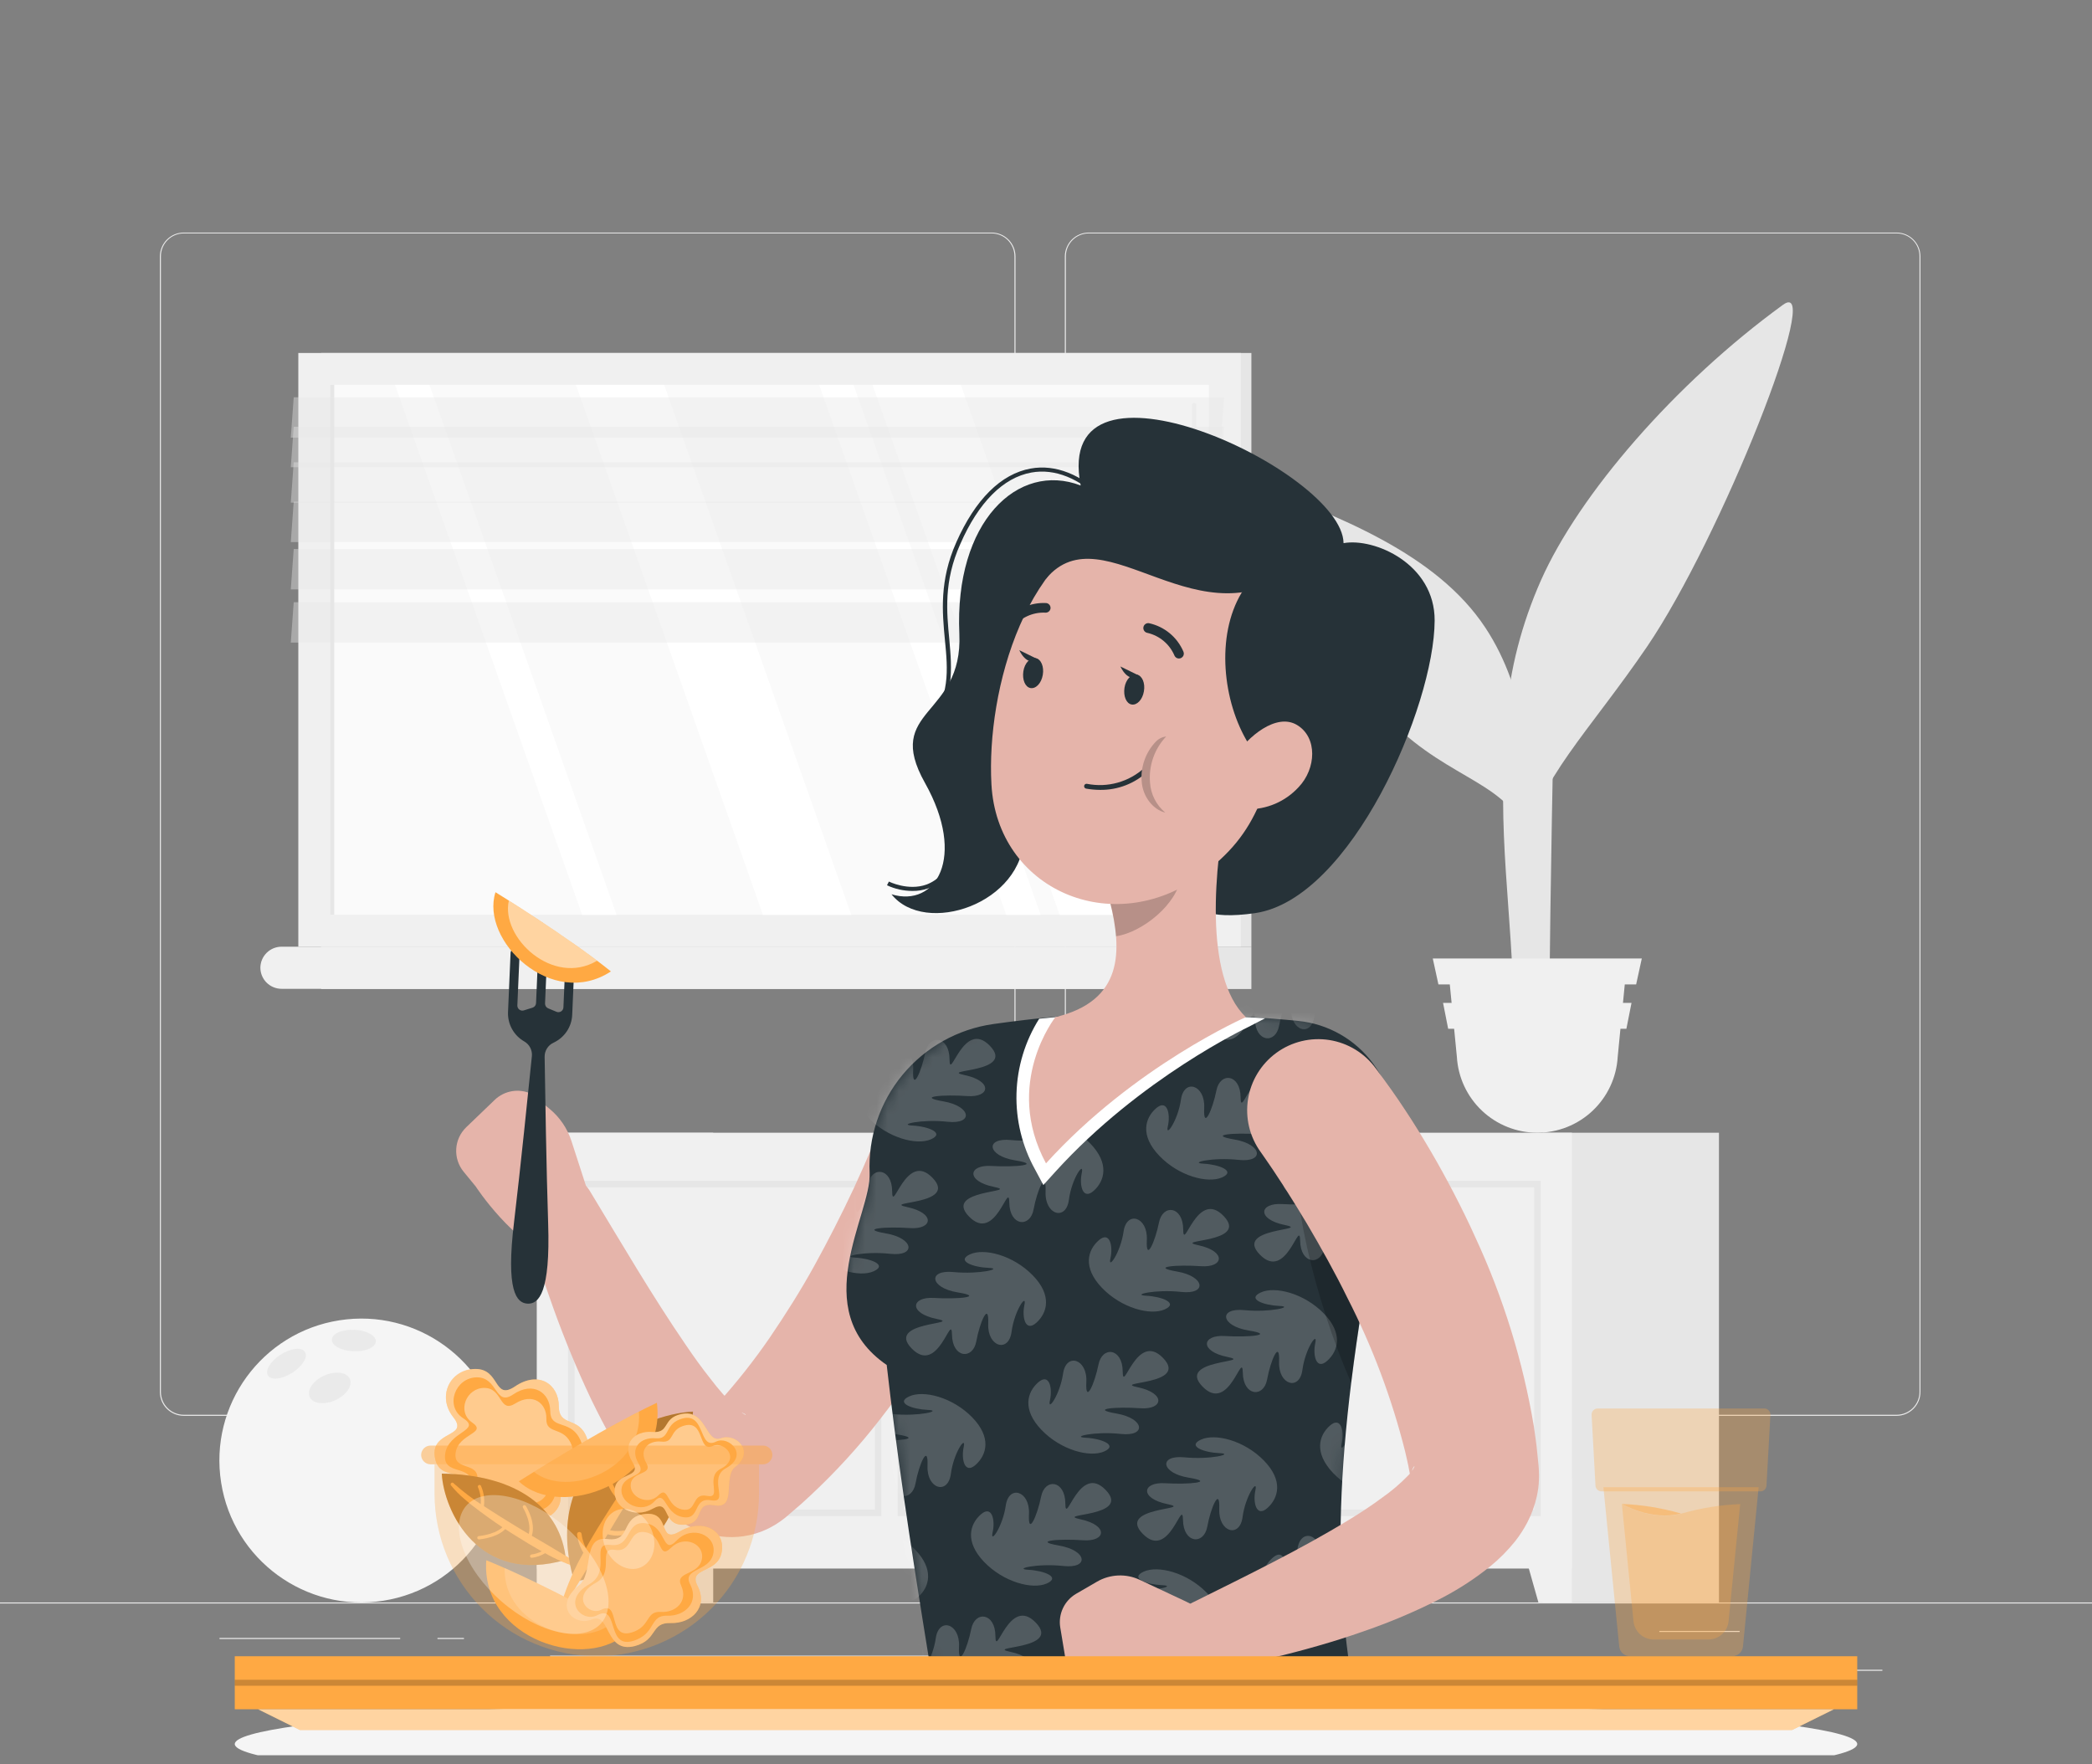 <svg width="185" height="156" viewBox="0 0 185 156" fill="none" xmlns="http://www.w3.org/2000/svg">
<rect x="0" y="0" width="185" height="156" fill="#808080" stroke="none"/>
<g clip-path="url(#clip0_362_1994)">
<path d="M185 141.705H0V141.797H185V141.705Z" fill="#EBEBEB"/>
<path d="M166.463 147.658H154.209V147.751H166.463V147.658Z" fill="#EBEBEB"/>
<path d="M122.551 148.664H119.336V148.756H122.551V148.664Z" fill="#EBEBEB"/>
<path d="M153.839 144.224H146.738V144.316H153.839V144.224Z" fill="#EBEBEB"/>
<path d="M35.39 144.845H19.41V144.938H35.39V144.845Z" fill="#EBEBEB"/>
<path d="M41.029 144.845H38.687V144.938H41.029V144.845Z" fill="#EBEBEB"/>
<path d="M83.305 146.407H48.644V146.499H83.305V146.407Z" fill="#EBEBEB"/>
<path d="M87.69 125.202H16.247C15.687 125.201 15.151 124.978 14.755 124.582C14.36 124.186 14.138 123.649 14.138 123.09V22.661C14.143 22.104 14.367 21.572 14.762 21.18C15.156 20.788 15.69 20.567 16.247 20.566H87.69C88.25 20.566 88.788 20.789 89.184 21.185C89.58 21.581 89.803 22.119 89.803 22.679V123.09C89.803 123.65 89.58 124.187 89.184 124.584C88.788 124.98 88.25 125.202 87.69 125.202ZM16.247 20.64C15.711 20.641 15.199 20.855 14.821 21.233C14.443 21.612 14.23 22.125 14.23 22.661V123.09C14.23 123.625 14.443 124.138 14.821 124.517C15.199 124.896 15.711 125.109 16.247 125.11H87.69C88.225 125.109 88.739 124.896 89.117 124.517C89.496 124.138 89.709 123.625 89.71 123.09V22.661C89.709 22.125 89.496 21.612 89.117 21.233C88.739 20.855 88.225 20.641 87.69 20.64H16.247Z" fill="#EBEBEB"/>
<path d="M167.725 125.202H96.278C95.718 125.201 95.181 124.979 94.785 124.583C94.389 124.187 94.166 123.65 94.165 123.09V22.661C94.171 22.104 94.396 21.572 94.791 21.18C95.187 20.788 95.721 20.567 96.278 20.566H167.725C168.281 20.568 168.813 20.789 169.207 21.181C169.601 21.573 169.825 22.105 169.83 22.661V123.09C169.83 123.649 169.608 124.185 169.214 124.581C168.819 124.977 168.284 125.2 167.725 125.202ZM96.278 20.64C95.742 20.641 95.229 20.855 94.85 21.233C94.472 21.612 94.258 22.125 94.257 22.661V123.09C94.258 123.625 94.472 124.138 94.85 124.517C95.229 124.896 95.742 125.109 96.278 125.11H167.725C168.26 125.109 168.774 124.896 169.152 124.517C169.531 124.138 169.744 123.625 169.745 123.09V22.661C169.744 22.125 169.531 21.612 169.152 21.233C168.774 20.855 168.26 20.641 167.725 20.64H96.278Z" fill="#EBEBEB"/>
<path d="M133.792 93.146H137.011C136.989 90.926 137.011 85.268 137.237 72.315C137.64 48.838 138.38 47.406 138.38 47.406L134.558 58.995C133.653 61.719 133.125 64.555 132.989 67.423C132.582 76.459 134.162 83.67 133.792 93.146Z" fill="#E6E6E6"/>
<path d="M131.35 55.502C127.062 49.008 118.496 45.619 109.742 42.429C106.305 41.175 115.951 56.715 122.962 63.756C128.412 69.229 133.692 69.106 135.261 74.516C135.564 68.237 135.05 61.096 131.35 55.502Z" fill="#E6E6E6"/>
<path d="M136.264 51.332C139.627 43.74 148.126 33.891 157.675 26.953C161.427 24.23 152.174 47.61 145.647 57.193C140.567 64.652 135.827 69.192 135.087 74.516C131.883 67.856 132.904 58.925 136.264 51.332Z" fill="#E6E6E6"/>
<path d="M135.945 100.168C134.128 100.167 132.379 99.472 131.057 98.224C129.735 96.976 128.94 95.271 128.834 93.456L128.205 87.014H143.686L143.057 93.456C142.953 95.271 142.158 96.978 140.836 98.226C139.514 99.474 137.764 100.169 135.945 100.168Z" fill="#F0F0F0"/>
<path d="M144.688 87.052H127.202L126.703 84.761H145.188L144.688 87.052Z" fill="#F0F0F0"/>
<path d="M143.826 90.974H128.064L127.613 88.687H144.278L143.826 90.974Z" fill="#F0F0F0"/>
<path d="M28.394 83.718L110.663 83.718V31.215L28.394 31.215V83.718Z" fill="#E6E6E6"/>
<path d="M26.381 83.718L109.724 83.718V31.215L26.381 31.215V83.718Z" fill="#F0F0F0"/>
<path d="M28.394 87.46L110.663 87.46V83.719L28.394 83.719V87.46Z" fill="#E6E6E6"/>
<path d="M24.897 83.718H104.499C104.744 83.716 104.986 83.762 105.213 83.854C105.439 83.946 105.645 84.082 105.819 84.254C105.993 84.426 106.131 84.63 106.225 84.856C106.319 85.082 106.368 85.324 106.368 85.568C106.368 85.814 106.32 86.057 106.226 86.284C106.133 86.512 105.995 86.718 105.822 86.892C105.648 87.066 105.442 87.204 105.215 87.298C104.988 87.392 104.745 87.441 104.499 87.441H24.897C24.401 87.441 23.925 87.243 23.573 86.892C23.222 86.541 23.025 86.065 23.025 85.568C23.031 85.076 23.231 84.605 23.581 84.259C23.932 83.912 24.405 83.718 24.897 83.718Z" fill="#F0F0F0"/>
<path d="M106.908 80.898V34.034L29.204 34.034V80.898H106.908Z" fill="#FAFAFA"/>
<path d="M101.513 80.898L84.971 34.034H77.16L93.703 80.898H101.513Z" fill="white"/>
<path d="M105.602 65C105.548 65 105.496 64.978 105.458 64.94C105.42 64.902 105.398 64.85 105.398 64.796V35.87C105.394 35.841 105.397 35.812 105.405 35.784C105.413 35.756 105.427 35.73 105.447 35.708C105.466 35.686 105.489 35.669 105.516 35.657C105.542 35.645 105.571 35.639 105.6 35.639C105.629 35.639 105.658 35.645 105.684 35.657C105.71 35.669 105.734 35.686 105.753 35.708C105.772 35.73 105.786 35.756 105.795 35.784C105.803 35.812 105.805 35.841 105.801 35.87V64.796C105.801 64.85 105.781 64.901 105.743 64.939C105.706 64.977 105.655 64.999 105.602 65Z" fill="#F0F0F0"/>
<path d="M92.026 80.898L75.484 34.034H72.439L88.981 80.898H92.026Z" fill="white"/>
<path d="M75.28 80.898L58.737 34.034H50.931L67.469 80.898H75.28Z" fill="white"/>
<path d="M54.523 80.898L37.98 34.034H34.935L51.478 80.898H54.523Z" fill="white"/>
<path d="M29.555 80.898L29.555 34.034H29.197L29.197 80.898H29.555Z" fill="#E6E6E6"/>
<path opacity="0.4" d="M25.715 38.7H107.985L108.244 35.13H25.974L25.715 38.7Z" fill="#E6E6E6"/>
<path opacity="0.4" d="M25.715 41.316H107.985L108.244 37.742H25.974L25.715 41.316Z" fill="#E6E6E6"/>
<path opacity="0.4" d="M25.715 44.45H107.985L108.244 40.88H25.974L25.715 44.45Z" fill="#E6E6E6"/>
<path opacity="0.4" d="M25.715 47.939H107.985L108.244 44.368H25.974L25.715 47.939Z" fill="#E6E6E6"/>
<path opacity="0.4" d="M25.715 52.123H107.985L108.244 48.549H25.974L25.715 52.123Z" fill="#E6E6E6"/>
<path opacity="0.4" d="M25.715 56.826H107.985L108.244 53.256H25.974L25.715 56.826Z" fill="#E6E6E6"/>
<path d="M33.898 141.553C40.746 140.478 45.426 134.056 44.351 127.208C43.276 120.361 36.854 115.681 30.006 116.756C23.159 117.83 18.479 124.253 19.554 131.1C20.628 137.948 27.051 142.628 33.898 141.553Z" fill="#F5F5F5"/>
<g style="mix-blend-mode:multiply" opacity="0.7">
<path d="M31.25 119.496C30.174 119.452 29.323 118.989 29.345 118.46C29.367 117.931 30.255 117.546 31.332 117.591C32.408 117.635 33.259 118.101 33.237 118.627C33.215 119.152 32.327 119.541 31.25 119.496Z" fill="#E6E6E6"/>
</g>
<g style="mix-blend-mode:multiply" opacity="0.7">
<path d="M25.852 121.392C24.949 121.973 23.983 122.084 23.698 121.644C23.414 121.203 23.917 120.367 24.808 119.794C25.7 119.22 26.659 119.098 26.962 119.542C27.265 119.986 26.758 120.807 25.852 121.392Z" fill="#E6E6E6"/>
</g>
<g style="mix-blend-mode:multiply" opacity="0.7">
<path d="M29.652 123.822C28.668 124.266 27.654 124.137 27.384 123.534C27.114 122.931 27.687 122.083 28.668 121.643C29.648 121.203 30.662 121.329 30.936 121.932C31.21 122.535 30.632 123.378 29.652 123.822Z" fill="#E6E6E6"/>
</g>
<path d="M47.482 141.705H63.07L63.07 100.168H47.482L47.482 141.705Z" fill="#E6E6E6"/>
<path d="M50.442 141.704H47.478V130.727H53.546L50.442 141.704Z" fill="#F0F0F0"/>
<path d="M136.423 141.705H152.011V100.168H136.423V141.705Z" fill="#E6E6E6"/>
<path d="M47.482 138.708H139.009V100.168L47.482 100.168V138.708Z" fill="#F0F0F0"/>
<path d="M136.045 141.704H139.005V130.727H132.941L136.045 141.704Z" fill="#F0F0F0"/>
<path d="M136.249 134.068H108.543V104.416H136.249V134.068ZM109.117 133.494H135.675V105.004H109.117V133.494Z" fill="#E6E6E6"/>
<path d="M107.097 134.068H79.391V104.416H107.097V134.068ZM79.964 133.494H106.523V105.004H79.964V133.494Z" fill="#E6E6E6"/>
<path d="M77.941 134.068H50.235V104.416H77.941V134.068ZM50.809 133.494H77.367V105.004H50.809V133.494Z" fill="#E6E6E6"/>
<path d="M92.5 158.414C132.12 158.414 164.239 156.539 164.239 154.226C164.239 151.912 132.12 150.037 92.5 150.037C52.879 150.037 20.761 151.912 20.761 154.226C20.761 156.539 52.879 158.414 92.5 158.414Z" fill="#F5F5F5"/>
<path d="M95.567 42.933C90.017 40.798 84.39 46.137 84.837 56.049C85.174 63.449 78.096 62.643 81.796 69.232C85.496 75.822 82.754 80.281 78.836 79.082C81.796 82.811 90.539 79.933 90.565 73.85C90.591 67.767 105.557 76.644 105.557 76.644C105.557 76.644 102.52 81.986 111 80.747C119.48 79.507 126.84 62.454 126.869 54.88C126.892 49.859 121.527 47.539 118.814 48.031C118.715 41.619 92.977 29.698 95.567 42.933Z" fill="#263238"/>
<path d="M80.693 78.786C79.915 78.787 79.145 78.616 78.44 78.286L78.606 77.957C78.606 77.957 80.308 78.808 81.936 78.22C82.921 77.85 83.687 77.051 84.216 75.804L84.556 75.948C83.986 77.295 83.146 78.168 82.059 78.568C81.62 78.719 81.158 78.793 80.693 78.786Z" fill="#263238"/>
<path d="M82.284 64.382L81.996 64.152C84.042 61.603 83.82 59.279 83.561 56.59C83.328 54.14 83.061 51.361 84.56 47.972C86.243 44.169 88.519 41.908 91.142 41.434C93.332 41.035 95.656 41.96 97.687 44.024L97.425 44.283C95.482 42.3 93.273 41.412 91.209 41.786C88.711 42.237 86.528 44.428 84.919 48.113C83.439 51.413 83.72 54.136 83.949 56.541C84.182 59.209 84.423 61.718 82.284 64.382Z" fill="#263238"/>
<path d="M51.907 105.137L50.535 100.904C50.172 99.784 49.495 98.791 48.585 98.044L46.994 96.734C46.462 96.483 45.867 96.398 45.286 96.494C44.706 96.589 44.168 96.859 43.745 97.267L41.233 99.68C40.706 100.185 40.389 100.871 40.346 101.6C40.302 102.329 40.534 103.047 40.996 103.613L42.073 104.926C42.073 104.926 45.314 109.943 49.45 111.534L50.279 110.62C50.943 109.886 51.433 109.012 51.715 108.063C51.997 107.114 52.062 106.115 51.907 105.137Z" fill="#E5B4AA"/>
<path d="M90.354 102.222L90.147 102.832L89.958 103.373L89.588 104.427C89.333 105.126 89.055 105.803 88.781 106.481C88.23 107.838 87.631 109.163 87.009 110.48C86.388 111.797 85.729 113.096 85.037 114.384C84.345 115.671 83.638 116.944 82.865 118.195C81.336 120.725 79.656 123.161 77.837 125.491C75.983 127.882 73.941 130.121 71.732 132.188C71.451 132.447 71.173 132.71 70.885 132.965L70.008 133.724L69.789 133.912L69.678 134.009L69.408 134.234C68.911 134.635 68.367 134.974 67.788 135.244C67.141 135.545 66.454 135.749 65.749 135.851C65.084 135.948 64.41 135.954 63.744 135.87C62.745 135.741 61.778 135.431 60.891 134.956C60.285 134.63 59.713 134.243 59.185 133.801C58.404 133.15 57.689 132.424 57.05 131.633C56.029 130.367 55.111 129.02 54.305 127.608C53.546 126.287 52.877 124.977 52.244 123.671C51.001 121.047 49.928 118.428 48.969 115.779C48.011 113.129 47.153 110.484 46.431 107.713C46.257 106.988 46.345 106.225 46.681 105.56C47.017 104.894 47.578 104.369 48.264 104.079C48.951 103.789 49.718 103.752 50.43 103.975C51.141 104.198 51.75 104.666 52.148 105.297L52.185 105.359C54.956 109.933 57.702 114.639 60.621 118.894C61.342 119.96 62.082 120.992 62.841 121.943C63.512 122.83 64.246 123.667 65.039 124.448C65.289 124.697 65.57 124.914 65.875 125.092C65.956 125.132 65.99 125.092 65.875 125.043C65.596 124.879 65.286 124.777 64.965 124.744C64.638 124.699 64.307 124.699 63.98 124.744C63.613 124.794 63.254 124.896 62.915 125.047C62.644 125.168 62.388 125.321 62.153 125.502L62.086 125.558L62.056 125.58L62.075 125.561L62.153 125.48L62.312 125.321L62.937 124.685L63.544 124.026C65.18 122.21 66.695 120.29 68.08 118.276C69.475 116.223 70.818 114.103 72.039 111.883C73.26 109.663 74.418 107.398 75.499 105.089C76.039 103.931 76.549 102.766 77.049 101.6L77.789 99.854L78.133 98.992L78.429 98.219L78.525 97.967C79.089 96.397 80.254 95.115 81.763 94.404C83.273 93.693 85.002 93.61 86.573 94.174C88.143 94.739 89.424 95.903 90.135 97.413C90.847 98.922 90.929 100.652 90.365 102.222H90.354Z" fill="#E5B4AA"/>
<path d="M76.904 103.739C77.064 107.387 71.306 115.819 78.414 120.707C79.25 128.073 80.297 135.325 82.262 147.406H119.351C117.827 136.957 118.16 125.051 123.051 101.526C123.32 100.239 123.316 98.91 123.038 97.626C122.76 96.341 122.215 95.129 121.438 94.069C120.661 93.008 119.67 92.123 118.529 91.471C117.388 90.818 116.123 90.413 114.815 90.282C113.335 90.134 111.766 90.008 110.16 89.912C103.922 89.612 98.805 89.412 93.318 89.912C91.501 90.078 89.618 90.308 87.827 90.559C84.694 91.006 81.84 92.603 79.82 95.039C77.801 97.476 76.762 100.577 76.904 103.739Z" fill="#263238"/>
<mask id="mask0_362_1994" style="mask-type:luminance" maskUnits="userSpaceOnUse" x="74" y="89" width="50" height="59">
<path d="M76.904 103.739C77.064 107.387 71.306 115.819 78.414 120.707C79.25 128.073 80.297 135.325 82.262 147.406H119.351C117.827 136.957 118.16 125.051 123.051 101.526C123.32 100.239 123.316 98.91 123.038 97.626C122.76 96.341 122.215 95.129 121.438 94.069C120.661 93.008 119.67 92.123 118.529 91.471C117.388 90.818 116.123 90.413 114.815 90.282C113.335 90.134 111.766 90.008 110.16 89.912C103.922 89.612 98.805 89.412 93.318 89.912C91.501 90.078 89.618 90.308 87.827 90.559C84.694 91.006 81.84 92.603 79.82 95.039C77.801 97.476 76.762 100.577 76.904 103.739Z" fill="white"/>
</mask>
<g mask="url(#mask0_362_1994)">
<path opacity="0.2" d="M76.779 98.832C78.499 100.63 81.063 101.307 82.329 100.748C83.594 100.19 82.062 99.605 80.697 99.535C79.332 99.465 81.493 98.947 83.798 99.198C86.103 99.45 85.903 97.822 83.428 97.396C80.952 96.971 83.465 96.778 85.518 96.926C87.572 97.074 87.801 95.606 85.322 95.076C82.843 94.547 89.884 94.921 87.542 92.486C85.2 90.052 83.979 95.754 83.968 93.67C83.957 91.587 82.155 91.406 81.826 93.067C81.496 94.729 80.653 96.656 80.753 94.599C80.853 92.542 78.966 91.991 78.699 93.859C78.433 95.728 77.286 97.322 77.537 96.223C77.789 95.124 77.471 93.781 76.494 94.64C75.517 95.498 75.062 97.034 76.779 98.832Z" fill="white"/>
<path opacity="0.2" d="M96.396 101.1C94.657 99.32 92.086 98.669 90.846 99.25C89.607 99.831 91.12 100.386 92.489 100.445C93.858 100.505 91.697 101.041 89.392 100.815C87.087 100.59 87.298 102.214 89.762 102.61C92.226 103.006 89.733 103.231 87.675 103.106C85.618 102.98 85.407 104.449 87.89 104.956C90.373 105.463 83.332 105.159 85.696 107.583C88.06 110.006 89.226 104.275 89.255 106.358C89.285 108.441 91.105 108.604 91.405 106.939C91.705 105.274 92.541 103.339 92.463 105.396C92.385 107.453 94.28 107.986 94.524 106.103C94.768 104.219 95.9 102.625 95.664 103.724C95.427 104.822 95.752 106.169 96.722 105.3C97.691 104.43 98.132 102.88 96.396 101.1Z" fill="white"/>
<path opacity="0.2" d="M71.706 110.506C73.427 112.304 75.994 112.985 77.256 112.422C78.518 111.86 76.993 111.283 75.624 111.212C74.255 111.142 76.42 110.624 78.725 110.876C81.03 111.127 80.834 109.496 78.355 109.074C75.876 108.652 78.388 108.452 80.445 108.6C82.503 108.748 82.725 107.279 80.249 106.75C77.774 106.221 84.808 106.599 82.469 104.16C80.131 101.722 78.906 107.431 78.895 105.348C78.884 103.265 77.082 103.084 76.753 104.741C76.424 106.399 75.58 108.33 75.68 106.277C75.78 104.223 73.893 103.664 73.626 105.537C73.36 107.409 72.213 108.996 72.465 107.901C72.716 106.806 72.398 105.455 71.421 106.317C70.444 107.179 69.989 108.711 71.706 110.506Z" fill="white"/>
<path opacity="0.2" d="M91.323 112.774C89.585 110.994 87.013 110.343 85.773 110.924C84.534 111.504 86.051 112.063 87.416 112.119C88.782 112.174 86.628 112.714 84.319 112.489C82.011 112.263 82.229 113.887 84.689 114.287C87.15 114.686 84.66 114.905 82.603 114.779C80.545 114.653 80.338 116.126 82.817 116.629C85.296 117.132 78.259 116.829 80.627 119.252C82.995 121.676 84.153 115.948 84.186 118.028C84.219 120.107 86.036 120.273 86.336 118.612C86.636 116.951 87.472 115.008 87.39 117.066C87.309 119.123 89.207 119.656 89.455 117.772C89.703 115.889 90.828 114.298 90.591 115.397C90.354 116.496 90.68 117.839 91.649 116.969C92.618 116.1 93.062 114.546 91.323 112.774Z" fill="white"/>
<path opacity="0.2" d="M102.516 102.203C104.233 104.002 106.801 104.679 108.066 104.12C109.331 103.561 107.803 102.977 106.438 102.906C105.073 102.836 107.234 102.318 109.535 102.57C111.836 102.821 111.644 101.193 109.165 100.768C106.686 100.342 109.198 100.15 111.255 100.298C113.313 100.446 113.535 98.977 111.059 98.448C108.584 97.919 115.621 98.293 113.279 95.858C110.937 93.423 109.72 99.125 109.709 97.042C109.698 94.959 107.892 94.778 107.567 96.439C107.241 98.1 106.39 100.028 106.49 97.971C106.59 95.913 104.703 95.362 104.436 97.231C104.17 99.099 103.023 100.694 103.275 99.595C103.526 98.496 103.212 97.153 102.231 98.011C101.251 98.87 100.796 100.405 102.516 102.203Z" fill="white"/>
<path opacity="0.2" d="M122.13 104.471C120.394 102.691 117.819 102.04 116.561 102.621C115.303 103.202 116.839 103.757 118.204 103.816C119.569 103.875 117.416 104.412 115.107 104.186C112.798 103.96 113.017 105.585 115.477 105.984C117.938 106.384 115.447 106.602 113.394 106.476C111.34 106.35 111.126 107.819 113.609 108.326C116.091 108.833 109.05 108.526 111.414 110.95C113.779 113.373 114.941 107.642 114.974 109.725C115.007 111.808 116.824 111.971 117.124 110.306C117.423 108.641 118.259 106.706 118.182 108.763C118.104 110.82 119.995 111.353 120.243 109.47C120.491 107.586 121.619 105.995 121.379 107.094C121.138 108.193 121.471 109.536 122.437 108.667C123.402 107.797 123.869 106.251 122.13 104.471Z" fill="white"/>
<path opacity="0.2" d="M97.443 113.88C99.164 115.675 101.728 116.355 102.993 115.793C104.259 115.231 102.727 114.653 101.362 114.583C99.996 114.513 102.157 113.995 104.462 114.246C106.767 114.498 106.567 112.87 104.092 112.444C101.617 112.019 104.129 111.823 106.183 111.971C108.236 112.119 108.466 110.654 105.987 110.121C103.508 109.588 110.549 109.969 108.207 107.531C105.864 105.093 104.643 110.802 104.632 108.719C104.621 106.635 102.819 106.454 102.49 108.112C102.161 109.769 101.317 111.701 101.417 109.647C101.517 107.594 99.63 107.035 99.36 108.907C99.09 110.779 97.95 112.367 98.198 111.272C98.446 110.176 98.135 108.826 97.158 109.688C96.182 110.55 95.727 112.082 97.443 113.88Z" fill="white"/>
<path opacity="0.2" d="M85.973 125.335C84.234 123.555 81.663 122.904 80.405 123.485C79.147 124.066 80.682 124.621 82.048 124.68C83.413 124.739 81.26 125.276 78.951 125.05C76.642 124.825 76.86 126.449 79.321 126.845C81.781 127.241 79.291 127.466 77.234 127.34C75.177 127.215 74.969 128.684 77.448 129.19C79.927 129.697 72.89 129.394 75.258 131.818C77.626 134.241 78.784 128.51 78.817 130.593C78.851 132.676 80.668 132.839 80.963 131.174C81.26 129.509 82.103 127.574 82.022 129.631C81.94 131.688 83.838 132.221 84.086 130.338C84.334 128.454 85.459 126.86 85.222 127.958C84.985 129.057 85.311 130.404 86.28 129.535C87.25 128.665 87.712 127.126 85.973 125.335Z" fill="white"/>
<path opacity="0.2" d="M80.901 137.008C79.165 135.229 76.59 134.578 75.332 135.158C74.074 135.739 75.61 136.298 76.975 136.354C78.34 136.409 76.187 136.949 73.882 136.724C71.577 136.498 71.787 138.122 74.252 138.522C76.716 138.921 74.226 139.14 72.169 139.014C70.111 138.888 69.9 140.361 72.383 140.864C74.866 141.367 67.825 141.064 70.189 143.487C72.553 145.911 73.715 140.183 73.749 142.262C73.782 144.342 75.599 144.508 75.898 142.847C76.198 141.186 77.034 139.243 76.956 141.3C76.879 143.358 78.769 143.89 79.017 142.007C79.265 140.124 80.394 138.533 80.153 139.632C79.913 140.731 80.246 142.074 81.215 141.204C82.184 140.335 82.64 138.788 80.901 137.008Z" fill="white"/>
<path opacity="0.2" d="M92.093 126.438C93.81 128.236 96.378 128.913 97.643 128.354C98.909 127.796 97.377 127.211 96.011 127.141C94.646 127.071 96.807 126.553 99.112 126.804C101.417 127.056 101.217 125.428 98.742 125.002C96.267 124.577 98.779 124.384 100.832 124.532C102.886 124.68 103.115 123.211 100.636 122.682C98.157 122.153 105.198 122.527 102.856 120.092C100.514 117.658 99.293 123.359 99.282 121.276C99.271 119.193 97.469 119.012 97.14 120.673C96.811 122.335 95.963 124.262 96.067 122.205C96.171 120.148 94.28 119.597 94.01 121.465C93.74 123.334 92.6 124.928 92.848 123.829C93.096 122.73 92.785 121.387 91.808 122.246C90.831 123.104 90.373 124.64 92.093 126.438Z" fill="white"/>
<path opacity="0.2" d="M87.02 138.115C88.741 139.91 91.305 140.591 92.57 140.028C93.836 139.466 92.308 138.889 90.939 138.818C89.57 138.748 91.734 138.23 94.039 138.482C96.344 138.733 96.145 137.105 93.669 136.68C91.194 136.254 93.703 136.058 95.76 136.206C97.817 136.354 98.039 134.889 95.564 134.356C93.088 133.823 100.122 134.205 97.784 131.766C95.445 129.328 94.221 135.037 94.21 132.954C94.198 130.871 92.397 130.69 92.067 132.347C91.738 134.005 90.894 135.936 90.994 133.883C91.094 131.829 89.207 131.27 88.941 133.143C88.674 135.015 87.527 136.602 87.779 135.507C88.031 134.412 87.712 133.061 86.736 133.923C85.759 134.785 85.304 136.317 87.02 138.115Z" fill="white"/>
<path opacity="0.2" d="M111.77 129.158C110.034 127.378 107.459 126.727 106.201 127.308C104.943 127.889 106.479 128.447 107.844 128.503C109.209 128.558 107.056 129.099 104.747 128.873C102.438 128.647 102.657 130.272 105.117 130.671C107.578 131.071 105.091 131.289 103.034 131.163C100.977 131.037 100.766 132.506 103.249 133.013C105.731 133.52 98.69 133.213 101.055 135.637C103.419 138.06 104.581 132.329 104.614 134.412C104.647 136.495 106.464 136.658 106.764 134.996C107.063 133.335 107.9 131.393 107.822 133.45C107.744 135.507 109.635 136.04 109.883 134.157C110.131 132.273 111.259 130.682 111.019 131.781C110.778 132.88 111.111 134.223 112.081 133.354C113.05 132.484 113.509 130.938 111.77 129.158Z" fill="white"/>
<path opacity="0.2" d="M106.701 140.835C104.962 139.055 102.39 138.404 101.132 138.985C99.874 139.566 101.406 140.121 102.775 140.18C104.144 140.239 101.983 140.776 99.678 140.55C97.373 140.325 97.588 141.949 100.048 142.345C102.509 142.741 100.018 142.966 97.961 142.841C95.904 142.715 95.693 144.184 98.176 144.691C100.659 145.197 93.618 144.894 95.982 147.314C98.346 149.734 99.512 144.01 99.545 146.093C99.578 148.176 101.395 148.339 101.691 146.674C101.987 145.009 102.827 143.074 102.749 145.127C102.671 147.181 104.566 147.717 104.81 145.838C105.054 143.958 106.186 142.36 105.95 143.458C105.713 144.557 106.038 145.904 107.008 145.035C107.977 144.165 108.436 142.611 106.701 140.835Z" fill="white"/>
<path opacity="0.2" d="M117.889 130.26C119.61 132.059 122.174 132.739 123.439 132.177C124.705 131.615 123.177 131.037 121.808 130.967C120.439 130.897 122.603 130.379 124.908 130.627C127.213 130.875 127.014 129.25 124.538 128.829C122.063 128.407 124.572 128.207 126.629 128.355C128.686 128.503 128.908 127.034 126.433 126.505C123.957 125.976 130.991 126.353 128.653 123.915C126.314 121.477 125.09 127.182 125.079 125.103C125.067 123.023 123.266 122.838 122.936 124.496C122.607 126.153 121.763 128.085 121.863 126.031C121.963 123.978 120.076 123.419 119.81 125.291C119.543 127.164 118.396 128.751 118.648 127.656C118.9 126.56 118.581 125.21 117.605 126.072C116.628 126.934 116.18 128.462 117.889 130.26Z" fill="white"/>
<path opacity="0.2" d="M80.83 149.837C82.547 151.635 85.115 152.312 86.38 151.75C87.646 151.187 86.118 150.61 84.752 150.54C83.387 150.469 85.548 149.951 87.853 150.203C90.158 150.455 89.958 148.827 87.483 148.401C85.008 147.976 87.516 147.783 89.573 147.931C91.631 148.079 91.853 146.61 89.377 146.081C86.902 145.552 93.939 145.929 91.597 143.491C89.255 141.053 88.038 146.758 88.027 144.675C88.016 142.592 86.21 142.411 85.885 144.068C85.559 145.726 84.708 147.661 84.808 145.604C84.908 143.547 83.021 142.995 82.754 144.864C82.488 146.732 81.341 148.323 81.593 147.228C81.844 146.133 81.53 144.786 80.549 145.645C79.569 146.503 79.11 148.038 80.83 149.837Z" fill="white"/>
<path opacity="0.2" d="M112.82 141.926C114.537 143.724 117.105 144.401 118.37 143.843C119.636 143.284 118.108 142.699 116.742 142.629C115.377 142.559 117.538 142.041 119.843 142.292C122.148 142.544 121.948 140.916 119.473 140.491C116.998 140.065 119.506 139.873 121.564 140.021C123.621 140.169 123.843 138.7 121.367 138.171C118.892 137.642 125.93 138.015 123.587 135.581C121.245 133.146 120.028 138.848 120.017 136.765C120.006 134.682 118.2 134.5 117.875 136.162C117.549 137.823 116.698 139.751 116.798 137.693C116.898 135.636 115.011 135.103 114.744 136.953C114.478 138.803 113.331 140.446 113.59 139.336C113.849 138.226 113.527 136.894 112.547 137.753C111.566 138.611 111.1 140.139 112.82 141.926Z" fill="white"/>
<path opacity="0.2" d="M117.061 116.144C115.322 114.364 112.75 113.713 111.492 114.294C110.234 114.875 111.766 115.43 113.135 115.486C114.504 115.541 112.343 116.081 110.038 115.856C107.733 115.63 107.944 117.254 110.408 117.654C112.872 118.053 110.382 118.275 108.325 118.146C106.268 118.016 106.057 119.493 108.54 119.996C111.022 120.499 103.981 120.196 106.345 122.619C108.71 125.043 109.875 119.315 109.905 121.394C109.934 123.474 111.755 123.64 112.055 121.979C112.354 120.318 113.19 118.379 113.113 120.432C113.035 122.486 114.926 123.022 115.174 121.143C115.422 119.263 116.55 117.665 116.313 118.764C116.076 119.863 116.402 121.209 117.371 120.336C118.341 119.463 118.796 117.924 117.061 116.144Z" fill="white"/>
<path opacity="0.2" d="M118.108 84.854C116.369 83.074 113.797 82.423 112.558 83.004C111.318 83.585 112.832 84.14 114.201 84.199C115.57 84.258 113.413 84.794 111.104 84.569C108.795 84.343 109.013 85.967 111.474 86.367C113.934 86.767 111.444 86.985 109.387 86.859C107.33 86.733 107.123 88.202 109.602 88.709C112.081 89.216 105.043 88.909 107.411 91.332C109.779 93.756 110.937 88.025 110.971 90.108C111.004 92.191 112.821 92.354 113.117 90.689C113.413 89.024 114.256 87.088 114.175 89.146C114.093 91.203 115.991 91.736 116.239 89.852C116.487 87.969 117.612 86.378 117.375 87.477C117.138 88.576 117.464 89.919 118.433 89.049C119.403 88.18 119.843 86.633 118.108 84.854Z" fill="white"/>
</g>
<path opacity="0.2" d="M114.596 99.702C113.934 105.181 116.269 114.968 119.492 122.29C120.054 117.713 120.894 112.526 122.059 106.517L114.596 99.702Z" fill="black"/>
<path d="M111.888 90.044C111.326 90.007 110.752 89.974 110.175 89.945C103.937 89.641 98.82 89.445 93.332 89.945L91.897 90.089C90.649 92.073 89.956 94.355 89.891 96.698C89.826 99.041 90.391 101.359 91.527 103.409L92.267 104.793L93.321 103.627C100.862 95.306 110.308 90.866 110.404 90.81L111.884 90.044H111.888Z" fill="white"/>
<path d="M108.506 70.983C107.444 76.4 106.386 86.331 110.175 89.945C110.175 89.945 100.3 94.26 92.5 102.877C88.689 95.806 93.332 89.945 93.332 89.945C99.378 88.502 99.219 84.025 98.168 79.807L108.506 70.983Z" fill="#E5B4AA"/>
<path opacity="0.2" d="M104.292 74.586L98.172 79.803C98.434 80.782 98.608 81.783 98.694 82.793C101.003 82.46 104.173 79.925 104.418 77.509C104.553 76.535 104.51 75.545 104.292 74.586Z" fill="black"/>
<path d="M114.223 61.041C112.11 69.854 111.4 73.621 106.175 77.421C98.32 83.122 88.175 78.623 87.675 69.362C87.216 61.026 90.75 48.013 99.93 45.982C108.961 43.98 116.339 52.227 114.223 61.041Z" fill="#E5B4AA"/>
<path d="M114.989 49.959C106.19 57.485 97.617 45.053 92.5 51.176C89.54 48.542 97.88 41.76 102.897 41.512C107.914 41.264 118.789 44.72 114.989 49.959Z" fill="#263238"/>
<path d="M113.631 49.242C104.421 52.612 108.502 70.332 116.424 69.255C124.346 68.178 123.047 50.885 113.631 49.242Z" fill="#263238"/>
<path d="M101.158 61.137C101.032 61.877 100.544 62.384 100.07 62.299C99.597 62.214 99.33 61.559 99.441 60.819C99.552 60.079 100.059 59.572 100.533 59.657C101.006 59.742 101.288 60.412 101.158 61.137Z" fill="#263238"/>
<path d="M92.215 59.686C92.089 60.426 91.601 60.929 91.127 60.844C90.654 60.759 90.387 60.104 90.498 59.364C90.609 58.624 91.116 58.121 91.59 58.203C92.063 58.284 92.345 58.961 92.215 59.686Z" fill="#263238"/>
<path d="M91.793 58.307L90.139 57.497C90.139 57.497 90.794 59.006 91.793 58.307Z" fill="#263238"/>
<path d="M94.494 61.314C94.494 61.314 92.707 64.219 91.087 65.488C91.886 66.549 93.588 66.427 93.588 66.427L94.494 61.314Z" fill="#E5B4AA"/>
<path d="M97.284 69.85C96.87 69.848 96.457 69.811 96.048 69.739C96.02 69.734 95.993 69.724 95.97 69.709C95.946 69.693 95.925 69.673 95.909 69.65C95.893 69.626 95.881 69.6 95.875 69.572C95.869 69.544 95.869 69.516 95.874 69.488C95.879 69.46 95.889 69.433 95.904 69.409C95.919 69.385 95.939 69.364 95.962 69.348C95.985 69.332 96.011 69.321 96.038 69.315C96.066 69.309 96.095 69.308 96.122 69.314C97.022 69.493 97.95 69.458 98.833 69.212C99.717 68.966 100.529 68.515 101.206 67.897C101.247 67.856 101.302 67.834 101.36 67.834C101.417 67.834 101.472 67.856 101.513 67.897C101.554 67.938 101.576 67.993 101.576 68.05C101.576 68.108 101.554 68.163 101.513 68.204C100.371 69.281 98.854 69.871 97.284 69.85Z" fill="#263238"/>
<path d="M114.837 69.61C114.259 70.239 113.555 70.739 112.77 71.076C111.984 71.413 111.136 71.579 110.282 71.563C108.121 71.449 107.874 68.951 109.172 66.942C110.338 65.133 112.872 63.013 114.7 64.112C116.528 65.21 116.402 67.974 114.837 69.61Z" fill="#E5B4AA"/>
<path d="M101.698 69.199C101.636 68.459 101.732 67.713 101.978 67.012C102.224 66.311 102.615 65.669 103.126 65.129C102.779 65.168 102.457 65.328 102.216 65.581C101.77 66.045 101.428 66.599 101.212 67.206C100.996 67.812 100.91 68.458 100.962 69.1C101.043 70.409 101.942 71.593 103.049 71.86C102.654 71.532 102.331 71.127 102.098 70.669C101.866 70.212 101.73 69.712 101.698 69.199Z" fill="#E5B4AA"/>
<path opacity="0.2" d="M101.698 69.199C101.636 68.459 101.732 67.713 101.978 67.012C102.224 66.311 102.615 65.669 103.126 65.129C102.779 65.168 102.457 65.328 102.216 65.581C101.77 66.045 101.428 66.599 101.212 67.206C100.996 67.812 100.91 68.458 100.962 69.1C101.043 70.409 101.942 71.593 103.049 71.86C102.654 71.532 102.331 71.127 102.098 70.669C101.866 70.212 101.73 69.712 101.698 69.199Z" fill="black"/>
<path d="M104.118 58.21C104.062 58.191 104.011 58.16 103.967 58.121C103.924 58.081 103.888 58.034 103.863 57.98C103.652 57.48 103.326 57.037 102.911 56.688C102.496 56.338 102.005 56.091 101.476 55.968C101.42 55.959 101.366 55.94 101.317 55.91C101.268 55.881 101.226 55.842 101.192 55.796C101.158 55.75 101.133 55.698 101.12 55.643C101.106 55.588 101.103 55.53 101.112 55.474C101.12 55.417 101.14 55.363 101.169 55.315C101.199 55.266 101.237 55.223 101.283 55.189C101.329 55.155 101.381 55.131 101.437 55.117C101.492 55.103 101.549 55.101 101.606 55.109C102.277 55.254 102.904 55.558 103.434 55.995C103.964 56.432 104.381 56.99 104.651 57.622C104.686 57.699 104.697 57.784 104.684 57.867C104.671 57.95 104.634 58.028 104.577 58.09C104.521 58.153 104.447 58.197 104.365 58.219C104.284 58.24 104.198 58.237 104.118 58.21Z" fill="#263238"/>
<path d="M89.288 55.653C89.177 55.66 89.067 55.624 88.981 55.553C88.938 55.517 88.902 55.472 88.876 55.422C88.85 55.372 88.834 55.317 88.829 55.26C88.824 55.204 88.831 55.147 88.848 55.093C88.865 55.039 88.893 54.989 88.93 54.946C89.356 54.407 89.906 53.98 90.532 53.698C91.159 53.417 91.844 53.29 92.53 53.329C92.641 53.345 92.743 53.404 92.812 53.493C92.881 53.582 92.912 53.694 92.9 53.806C92.883 53.919 92.824 54.02 92.734 54.089C92.644 54.158 92.531 54.189 92.419 54.176C91.876 54.154 91.335 54.261 90.841 54.489C90.348 54.716 89.916 55.058 89.581 55.486C89.546 55.533 89.502 55.571 89.452 55.6C89.402 55.629 89.346 55.647 89.288 55.653Z" fill="#263238"/>
<path d="M100.736 59.749L99.082 58.939C99.082 58.939 99.737 60.456 100.736 59.749Z" fill="#263238"/>
<path d="M108.484 146.067C108.254 145.105 107.811 144.207 107.188 143.438C106.565 142.67 105.778 142.051 104.884 141.627L100.792 139.707C100.195 139.425 99.54 139.293 98.881 139.322C98.222 139.35 97.58 139.538 97.01 139.869L95.16 140.942C94.653 141.239 94.247 141.684 93.997 142.216C93.748 142.749 93.665 143.344 93.762 143.925L94.332 147.362C94.452 148.082 94.84 148.729 95.416 149.177C95.992 149.625 96.716 149.839 97.443 149.778L99.134 149.634C99.134 149.634 105.102 149.796 108.754 147.284L108.484 146.067Z" fill="#E5B4AA"/>
<path d="M121.682 94.503L122.052 95.01L122.389 95.465L123.032 96.357C123.458 96.949 123.854 97.548 124.253 98.148C125.049 99.343 125.793 100.56 126.518 101.796C127.243 103.032 127.928 104.279 128.586 105.551C129.245 106.824 129.881 108.108 130.469 109.422C132.941 114.748 134.683 120.383 135.649 126.175C135.746 126.915 135.871 127.655 135.938 128.421L136.053 129.553L136.071 129.764L136.09 130.134C136.104 130.381 136.104 130.628 136.09 130.874C136.09 131.118 136.06 131.37 136.031 131.614C136.001 131.858 135.953 132.077 135.908 132.306C135.731 133.112 135.448 133.89 135.069 134.622C134.762 135.208 134.403 135.764 133.996 136.284C133.343 137.099 132.606 137.843 131.798 138.504C130.501 139.548 129.107 140.465 127.635 141.242C126.274 141.959 124.931 142.566 123.591 143.125C122.252 143.684 120.912 144.154 119.577 144.605C118.241 145.056 116.898 145.452 115.558 145.822C114.219 146.192 112.869 146.522 111.518 146.832C110.841 146.98 110.164 147.117 109.483 147.254C108.802 147.391 108.129 147.495 107.404 147.624C106.656 147.761 105.884 147.621 105.231 147.232C104.578 146.842 104.088 146.229 103.853 145.506C103.618 144.784 103.652 144 103.951 143.301C104.249 142.602 104.791 142.034 105.476 141.704L105.594 141.649C110.238 139.34 115.029 137.009 119.247 134.426C120.302 133.786 121.312 133.12 122.226 132.439C123.061 131.856 123.838 131.193 124.546 130.46C124.755 130.249 124.929 130.005 125.06 129.738C125.138 129.594 124.986 129.638 124.853 130.108C124.833 130.172 124.818 130.238 124.808 130.304C124.808 130.378 124.783 130.46 124.779 130.538C124.775 130.615 124.779 130.7 124.779 130.785C124.779 130.871 124.779 130.871 124.779 130.911V130.945V130.889L124.62 130.034C124.524 129.465 124.376 128.891 124.25 128.321C123.069 123.625 121.358 119.078 119.151 114.768C118.063 112.548 116.846 110.373 115.584 108.227C114.948 107.154 114.286 106.099 113.623 105.052L112.61 103.509L112.106 102.769L111.648 102.107L111.492 101.885C111.006 101.217 110.657 100.459 110.463 99.656C110.27 98.853 110.237 98.02 110.366 97.204C110.626 95.556 111.53 94.079 112.88 93.097C114.229 92.116 115.913 91.711 117.561 91.971C118.377 92.1 119.159 92.388 119.864 92.82C120.568 93.251 121.181 93.817 121.667 94.485L121.682 94.503Z" fill="#E5B4AA"/>
<path d="M50.438 84.103C50.335 84.099 50.234 84.136 50.157 84.205C50.08 84.274 50.032 84.37 50.024 84.473L49.824 89.083C49.821 89.154 49.801 89.223 49.766 89.285C49.73 89.347 49.681 89.399 49.621 89.437C49.561 89.476 49.493 89.499 49.422 89.506C49.351 89.512 49.28 89.502 49.214 89.475L48.474 89.168C48.39 89.133 48.319 89.073 48.27 88.996C48.221 88.919 48.197 88.83 48.2 88.739L48.403 84.006C48.411 83.952 48.406 83.896 48.391 83.843C48.376 83.79 48.349 83.74 48.314 83.698C48.278 83.655 48.234 83.621 48.185 83.596C48.135 83.572 48.081 83.558 48.026 83.555C47.971 83.552 47.915 83.561 47.864 83.581C47.812 83.601 47.765 83.632 47.726 83.671C47.687 83.71 47.656 83.756 47.636 83.808C47.615 83.859 47.606 83.914 47.608 83.969L47.404 88.705C47.4 88.796 47.368 88.884 47.313 88.956C47.257 89.028 47.181 89.082 47.094 89.109L46.328 89.349C46.26 89.371 46.188 89.375 46.118 89.363C46.048 89.351 45.981 89.322 45.925 89.279C45.868 89.236 45.823 89.18 45.793 89.115C45.762 89.051 45.748 88.98 45.751 88.909L45.95 84.299C45.953 84.246 45.944 84.194 45.926 84.144C45.908 84.095 45.881 84.05 45.845 84.011C45.809 83.973 45.767 83.941 45.719 83.919C45.671 83.897 45.62 83.885 45.567 83.882C45.515 83.88 45.462 83.888 45.413 83.906C45.364 83.925 45.319 83.952 45.28 83.988C45.241 84.023 45.21 84.066 45.188 84.114C45.166 84.161 45.153 84.213 45.151 84.265L44.925 89.505C44.904 90.026 45.026 90.544 45.28 91.001C45.533 91.458 45.907 91.836 46.361 92.095C46.588 92.225 46.773 92.418 46.892 92.651C47.012 92.885 47.061 93.147 47.034 93.408C46.738 96.331 46.024 103.324 45.462 108.045C44.722 114.139 45.662 115.238 46.657 115.283C47.652 115.327 48.677 114.309 48.474 108.175C48.318 103.424 48.207 96.394 48.163 93.456C48.159 93.194 48.23 92.937 48.37 92.715C48.509 92.493 48.71 92.316 48.947 92.206C49.422 91.987 49.827 91.643 50.119 91.209C50.411 90.776 50.578 90.271 50.601 89.749L50.827 84.51C50.828 84.404 50.788 84.303 50.715 84.227C50.643 84.151 50.544 84.106 50.438 84.103Z" fill="#263238"/>
<path d="M43.816 78.9C42.447 83.178 48.803 89.327 54.024 85.904C50.168 82.8 43.816 78.9 43.816 78.9Z" fill="#FFA943"/>
<path opacity="0.5" d="M44.999 79.641C44.259 82.889 48.881 87.281 52.803 84.957C50.098 82.915 46.746 80.747 44.999 79.641Z" fill="white"/>
<path d="M164.239 146.463H20.761V151.151H164.239V146.463Z" fill="#FFA943"/>
<path opacity="0.2" d="M164.239 148.542H20.761V149.072H164.239V148.542Z" fill="black"/>
<path d="M158.482 152.982H26.518L22.818 151.151H162.182L158.482 152.982Z" fill="#FFA943"/>
<path opacity="0.5" d="M158.482 152.982H26.518L22.818 151.151H162.182L158.482 152.982Z" fill="white"/>
<path d="M46.006 133.545C44.726 132.358 40.915 134.285 41.144 131.865C41.373 129.446 38.806 131.199 38.45 128.831C38.095 126.463 41.54 127.152 40.082 125.316C38.624 123.481 39.786 121.084 42.021 121.058C44.256 121.032 43.623 123.903 45.547 122.601C47.663 121.169 49.41 122.434 49.417 124.343C49.425 126.253 51.19 125.176 51.904 127.178C52.843 129.812 48.533 130.097 49.388 131.662C50.242 133.227 48.118 135.499 46.006 133.545Z" fill="#FFA943"/>
<path opacity="0.4" d="M46.006 133.545C44.726 132.358 40.915 134.285 41.144 131.865C41.373 129.446 38.806 131.199 38.45 128.831C38.095 126.463 41.54 127.152 40.082 125.316C38.624 123.481 39.786 121.084 42.021 121.058C44.256 121.032 43.623 123.903 45.547 122.601C47.663 121.169 49.41 122.434 49.417 124.343C49.425 126.253 51.19 125.176 51.904 127.178C52.843 129.812 48.533 130.097 49.388 131.662C50.242 133.227 48.118 135.499 46.006 133.545Z" fill="white"/>
<path d="M45.776 132.588C44.344 130.764 41.521 133.465 41.706 131.419C41.891 129.373 39.116 130.605 39.364 128.592C39.612 126.579 42.639 126.502 40.966 125.421C39.294 124.341 40.263 121.821 42.161 121.799C44.059 121.777 43.749 124.415 45.38 123.312C47.171 122.099 48.651 123.172 48.659 124.792C48.666 126.413 50.32 125.532 51.208 127.116C52.747 129.832 47.567 129.399 48.903 131.256C49.794 132.477 47.623 134.938 45.776 132.588Z" fill="#FFA943"/>
<path opacity="0.4" d="M45.639 132.033C44.47 130.438 41.987 132.662 42.213 130.923C42.439 129.184 40.034 130.157 40.297 128.448C40.559 126.738 43.142 126.757 41.751 125.791C40.359 124.825 41.251 122.701 42.861 122.735C44.47 122.768 44.137 125.01 45.562 124.115C47.123 123.131 48.355 124.089 48.315 125.465C48.274 126.842 49.709 126.157 50.423 127.515C51.659 129.876 47.256 129.365 48.344 130.982C49.069 132.051 47.149 134.09 45.639 132.033Z" fill="white"/>
<path d="M39.068 130.315C39.246 133.645 42.343 140.206 50.046 137.93C49.609 133.383 45.724 130.401 39.068 130.315Z" fill="#FFA943"/>
<path opacity="0.3" d="M39.068 130.315C39.246 133.645 42.343 140.206 50.046 137.93C49.609 133.383 45.724 130.401 39.068 130.315Z" fill="black"/>
<path d="M40.115 131.17C40.946 131.915 41.839 132.588 42.783 133.183C43.723 133.801 44.685 134.393 45.643 134.981C46.602 135.569 47.586 136.132 48.555 136.702L51.452 138.437C51.485 138.455 51.509 138.484 51.521 138.519C51.533 138.554 51.532 138.592 51.517 138.626C51.502 138.66 51.475 138.687 51.441 138.702C51.407 138.717 51.369 138.719 51.334 138.707C50.239 138.363 49.184 137.905 48.185 137.342C47.186 136.794 46.217 136.198 45.255 135.592C44.293 134.985 43.357 134.334 42.443 133.653C41.984 133.312 41.532 132.965 41.1 132.584C40.653 132.214 40.244 131.802 39.879 131.351C39.855 131.32 39.845 131.281 39.85 131.243C39.855 131.204 39.874 131.169 39.904 131.144C39.932 131.122 39.967 131.109 40.002 131.109C40.038 131.109 40.073 131.122 40.101 131.144L40.115 131.17Z" fill="#FFA943"/>
<path d="M42.605 133.564H42.583C42.564 133.562 42.546 133.555 42.529 133.545C42.513 133.535 42.498 133.522 42.487 133.507C42.476 133.491 42.468 133.474 42.463 133.455C42.459 133.436 42.458 133.417 42.461 133.398C42.587 132.77 42.522 132.119 42.272 131.529C42.254 131.495 42.25 131.455 42.261 131.417C42.272 131.38 42.297 131.348 42.332 131.33C42.349 131.32 42.367 131.314 42.387 131.312C42.406 131.309 42.425 131.311 42.444 131.316C42.463 131.322 42.48 131.331 42.495 131.344C42.51 131.356 42.523 131.371 42.531 131.389C42.818 132.033 42.896 132.751 42.753 133.442C42.747 133.477 42.728 133.507 42.701 133.53C42.674 133.552 42.64 133.564 42.605 133.564Z" fill="#FFA943"/>
<path d="M42.354 136.132C42.315 136.132 42.277 136.116 42.249 136.089C42.221 136.061 42.206 136.023 42.206 135.984C42.206 135.945 42.221 135.907 42.249 135.879C42.277 135.852 42.315 135.836 42.354 135.836C42.354 135.836 44.137 135.673 44.648 134.778C44.657 134.759 44.669 134.743 44.685 134.73C44.7 134.716 44.718 134.706 44.738 134.7C44.757 134.694 44.778 134.692 44.798 134.695C44.818 134.697 44.838 134.704 44.855 134.714C44.873 134.724 44.889 134.738 44.901 134.754C44.913 134.771 44.921 134.79 44.926 134.809C44.93 134.829 44.93 134.85 44.927 134.87C44.923 134.89 44.915 134.909 44.903 134.926C44.315 135.954 42.457 136.125 42.38 136.132H42.354Z" fill="#FFA943"/>
<path d="M46.738 136.216C46.714 136.215 46.691 136.207 46.671 136.194C46.651 136.182 46.634 136.164 46.622 136.143C46.61 136.122 46.604 136.099 46.603 136.074C46.603 136.05 46.609 136.027 46.62 136.005C47.223 134.877 46.25 133.345 46.25 133.327C46.239 133.311 46.232 133.292 46.228 133.273C46.224 133.254 46.225 133.234 46.229 133.215C46.233 133.196 46.241 133.178 46.252 133.163C46.263 133.147 46.278 133.133 46.294 133.123C46.327 133.102 46.367 133.095 46.405 133.103C46.443 133.112 46.477 133.135 46.498 133.168C46.542 133.238 47.578 134.862 46.894 136.128C46.882 136.158 46.86 136.184 46.832 136.2C46.804 136.216 46.77 136.222 46.738 136.216Z" fill="#FFA943"/>
<path d="M47.02 137.76C46.981 137.76 46.945 137.746 46.917 137.719C46.89 137.693 46.873 137.657 46.871 137.62C46.87 137.581 46.885 137.543 46.911 137.514C46.937 137.485 46.973 137.467 47.012 137.464C47.486 137.4 47.935 137.213 48.315 136.92C48.33 136.909 48.348 136.901 48.367 136.896C48.386 136.892 48.406 136.891 48.425 136.894C48.444 136.897 48.463 136.904 48.479 136.914C48.496 136.924 48.51 136.938 48.522 136.954C48.533 136.969 48.541 136.987 48.546 137.006C48.55 137.025 48.551 137.045 48.548 137.064C48.545 137.083 48.538 137.102 48.528 137.118C48.518 137.135 48.504 137.149 48.488 137.161C48.058 137.49 47.547 137.697 47.008 137.76H47.02Z" fill="#FFA943"/>
<path d="M61.279 124.829C56.721 125.047 47.708 129.251 50.771 139.821C57.002 139.248 61.117 133.946 61.279 124.829Z" fill="#FFA943"/>
<path opacity="0.3" d="M61.279 124.829C56.721 125.047 47.708 129.251 50.771 139.821C57.002 139.248 61.117 133.946 61.279 124.829Z" fill="black"/>
<path d="M60.103 126.257C59.079 127.387 58.158 128.607 57.35 129.901C56.495 131.185 55.67 132.491 54.86 133.808C54.05 135.125 53.273 136.457 52.484 137.786L50.087 141.737C50.073 141.76 50.054 141.78 50.033 141.796C50.011 141.812 49.986 141.823 49.96 141.829C49.934 141.835 49.907 141.836 49.88 141.832C49.854 141.828 49.828 141.818 49.806 141.804C49.767 141.781 49.738 141.746 49.722 141.704C49.706 141.663 49.704 141.617 49.717 141.575C50.196 140.078 50.83 138.635 51.611 137.271C52.351 135.906 53.187 134.582 54.024 133.268C54.86 131.955 55.755 130.678 56.695 129.424C57.165 128.798 57.65 128.184 58.175 127.596C58.686 126.987 59.255 126.43 59.873 125.931C59.894 125.915 59.918 125.903 59.944 125.896C59.969 125.889 59.995 125.887 60.022 125.891C60.048 125.894 60.073 125.903 60.096 125.916C60.119 125.929 60.139 125.947 60.154 125.968C60.187 126.005 60.204 126.052 60.204 126.101C60.204 126.15 60.187 126.197 60.154 126.234L60.103 126.257Z" fill="#FFA943"/>
<path d="M57.949 129.938C57.622 129.937 57.295 129.909 56.972 129.853C56.947 129.849 56.922 129.84 56.899 129.826C56.877 129.812 56.858 129.793 56.842 129.772C56.827 129.75 56.816 129.726 56.81 129.7C56.804 129.675 56.803 129.648 56.808 129.622C56.812 129.596 56.822 129.571 56.836 129.549C56.85 129.527 56.868 129.507 56.889 129.492C56.911 129.477 56.935 129.466 56.961 129.46C56.986 129.454 57.013 129.453 57.039 129.457C57.898 129.636 58.791 129.55 59.599 129.21C59.624 129.197 59.65 129.189 59.678 129.187C59.705 129.184 59.732 129.187 59.758 129.196C59.785 129.204 59.809 129.217 59.83 129.235C59.851 129.252 59.868 129.274 59.881 129.298C59.893 129.323 59.901 129.349 59.904 129.376C59.906 129.404 59.903 129.431 59.895 129.457C59.886 129.483 59.873 129.508 59.855 129.529C59.838 129.55 59.816 129.567 59.792 129.58C59.213 129.837 58.583 129.96 57.949 129.938Z" fill="#FFA943"/>
<path d="M55.026 132.798C54.991 132.797 54.956 132.787 54.926 132.769C53.52 131.962 53.298 129.413 53.287 129.305C53.283 129.252 53.3 129.199 53.335 129.158C53.37 129.117 53.419 129.092 53.472 129.087C53.526 129.083 53.579 129.1 53.62 129.135C53.66 129.169 53.686 129.219 53.691 129.272C53.691 129.298 53.905 131.718 55.126 132.421C55.149 132.434 55.169 132.451 55.185 132.472C55.202 132.493 55.213 132.517 55.22 132.542C55.227 132.568 55.229 132.594 55.225 132.62C55.222 132.647 55.214 132.672 55.2 132.695C55.183 132.726 55.158 132.752 55.128 132.771C55.097 132.789 55.062 132.798 55.026 132.798Z" fill="#FFA943"/>
<path d="M54.608 135.799C54.134 135.806 53.666 135.694 53.247 135.473C53.223 135.461 53.202 135.445 53.184 135.424C53.167 135.404 53.154 135.38 53.147 135.354C53.139 135.329 53.137 135.302 53.14 135.275C53.143 135.248 53.152 135.223 53.165 135.2C53.178 135.176 53.195 135.155 53.215 135.138C53.236 135.122 53.26 135.109 53.285 135.101C53.311 135.094 53.337 135.091 53.364 135.094C53.39 135.097 53.416 135.105 53.439 135.118C54.982 135.951 57.087 134.626 57.106 134.611C57.128 134.597 57.154 134.587 57.18 134.583C57.206 134.578 57.233 134.579 57.259 134.584C57.285 134.59 57.31 134.601 57.332 134.617C57.354 134.632 57.373 134.652 57.387 134.674C57.401 134.697 57.411 134.721 57.416 134.748C57.42 134.774 57.419 134.8 57.414 134.826C57.408 134.852 57.397 134.876 57.381 134.898C57.366 134.92 57.347 134.938 57.324 134.952C56.505 135.459 55.571 135.75 54.608 135.799Z" fill="#FFA943"/>
<path d="M52.003 137.775C51.971 137.775 51.94 137.768 51.911 137.753C51.883 137.738 51.859 137.716 51.841 137.69C51.396 137.106 51.115 136.414 51.027 135.685C51.025 135.631 51.044 135.579 51.08 135.54C51.116 135.5 51.166 135.477 51.219 135.474C51.245 135.472 51.272 135.475 51.297 135.484C51.322 135.492 51.345 135.505 51.365 135.523C51.384 135.541 51.4 135.562 51.411 135.586C51.423 135.61 51.429 135.636 51.43 135.662C51.517 136.313 51.772 136.931 52.17 137.453C52.186 137.475 52.197 137.499 52.203 137.524C52.21 137.55 52.211 137.577 52.207 137.603C52.202 137.629 52.193 137.654 52.179 137.677C52.165 137.699 52.147 137.719 52.126 137.734C52.09 137.761 52.047 137.775 52.003 137.775Z" fill="#FFA943"/>
<path d="M45.88 130.996C49.58 134.511 58.985 131.07 58.09 124.048C52.995 126.445 45.88 130.996 45.88 130.996Z" fill="#FFA943"/>
<path opacity="0.2" d="M47.212 130.157C50.172 132.525 56.928 129.98 56.499 124.829C53.08 126.576 49.21 128.921 47.212 130.157Z" fill="white"/>
<path d="M55.581 144.231C52.1 147.931 42.498 145.038 43.001 137.975C48.215 140.076 55.581 144.231 55.581 144.231Z" fill="#FFA943"/>
<path opacity="0.2" d="M54.197 143.465C51.386 145.996 44.485 143.835 44.626 138.655C48.141 140.217 52.137 142.344 54.197 143.465Z" fill="white"/>
<path d="M65.001 129.738C63.914 130.578 65.186 133.456 63.211 133.116C61.235 132.776 62.471 134.751 60.473 134.833C58.475 134.914 59.344 132.491 57.72 133.416C56.096 134.341 54.194 133.323 54.357 131.714C54.519 130.104 56.847 130.767 55.929 129.29C54.923 127.662 56.114 126.5 57.69 126.63C59.267 126.759 58.53 125.416 60.243 125.05C62.5 124.562 62.378 127.684 63.743 127.185C65.109 126.685 66.796 128.362 65.001 129.738Z" fill="#FFA943"/>
<path opacity="0.4" d="M65.001 129.738C63.914 130.578 65.186 133.456 63.211 133.116C61.235 132.776 62.471 134.751 60.473 134.833C58.475 134.914 59.344 132.491 57.72 133.416C56.096 134.341 54.194 133.323 54.357 131.714C54.519 130.104 56.847 130.767 55.929 129.29C54.923 127.662 56.114 126.5 57.69 126.63C59.267 126.759 58.53 125.416 60.243 125.05C62.5 124.562 62.378 127.684 63.743 127.185C65.109 126.685 66.796 128.362 65.001 129.738Z" fill="white"/>
<path d="M64.191 129.838C62.563 130.733 64.561 132.961 62.885 132.672C61.209 132.384 61.997 134.47 60.351 134.152C58.704 133.834 58.893 131.647 57.864 132.772C56.836 133.897 54.827 133.016 54.964 131.662C55.1 130.308 57.261 130.711 56.484 129.442C55.633 128.062 56.643 127.078 57.964 127.189C59.285 127.3 58.726 126.049 60.099 125.524C62.474 124.614 61.686 128.306 63.333 127.481C64.436 126.937 66.289 128.676 64.191 129.838Z" fill="#FFA943"/>
<path opacity="0.4" d="M63.721 129.894C62.304 130.634 63.936 132.565 62.515 132.28C61.094 131.996 61.701 133.79 60.295 133.479C58.889 133.168 59.133 131.307 58.216 132.24C57.298 133.172 55.626 132.377 55.781 131.215C55.937 130.053 57.772 130.475 57.15 129.365C56.466 128.17 57.361 127.356 58.497 127.482C59.633 127.607 59.181 126.531 60.369 126.113C62.423 125.395 61.631 128.525 63.063 127.859C64.01 127.43 65.545 128.976 63.721 129.894Z" fill="white"/>
<path d="M51.178 140.224C52.547 139.166 51.43 135.803 53.683 136.099C55.937 136.395 54.756 134.104 57.076 133.879C59.396 133.653 58.097 136.609 60.117 135.425C62.138 134.241 64.188 135.336 63.818 137.275C63.447 139.214 60.809 138.544 61.69 140.257C62.656 142.141 61.128 143.587 59.311 143.528C57.494 143.469 58.201 145.008 56.151 145.559C53.469 146.266 54.001 142.537 52.355 143.21C50.708 143.883 48.925 141.97 51.178 140.224Z" fill="#FFA943"/>
<path opacity="0.4" d="M51.178 140.224C52.547 139.166 51.43 135.803 53.683 136.099C55.937 136.395 54.756 134.104 57.076 133.879C59.396 133.653 58.097 136.609 60.117 135.425C62.138 134.241 64.188 135.336 63.818 137.275C63.447 139.214 60.809 138.544 61.69 140.257C62.656 142.141 61.128 143.587 59.311 143.528C57.494 143.469 58.201 145.008 56.151 145.559C53.469 146.266 54.001 142.537 52.355 143.21C50.708 143.883 48.925 141.97 51.178 140.224Z" fill="white"/>
<path d="M52.137 140.076C54.138 138.911 52.096 136.376 54.005 136.62C55.914 136.865 55.26 134.426 57.132 134.711C59.004 134.996 58.512 137.616 59.851 136.217C61.191 134.818 63.407 135.755 63.078 137.39C62.748 139.025 60.288 138.655 61.032 140.106C61.853 141.7 60.554 142.933 59.019 142.877C57.483 142.822 57.99 144.279 56.333 144.982C53.458 146.203 54.852 141.752 52.821 142.833C51.489 143.536 49.554 141.556 52.137 140.076Z" fill="#FFA943"/>
<path opacity="0.4" d="M52.688 139.969C54.427 139.026 52.773 136.795 54.386 137.057C55.999 137.32 55.518 135.207 57.098 135.5C58.678 135.792 58.175 138.023 59.355 136.857C60.536 135.692 62.386 136.55 62.053 137.945C61.72 139.34 59.648 138.959 60.236 140.221C60.88 141.608 59.74 142.629 58.438 142.544C57.135 142.459 57.52 143.717 56.092 144.28C53.617 145.253 54.926 141.475 53.18 142.348C52.029 142.925 50.449 141.186 52.688 139.969Z" fill="white"/>
<path opacity="0.3" d="M38.425 129.491V132.115C38.435 135.917 39.95 139.56 42.639 142.249C45.328 144.937 48.971 146.452 52.773 146.463C56.575 146.452 60.219 144.937 62.907 142.249C65.596 139.56 67.111 135.917 67.122 132.115V129.491H38.425Z" fill="#FFA943"/>
<path opacity="0.5" d="M67.473 129.49H38.073C37.853 129.489 37.643 129.402 37.488 129.246C37.333 129.091 37.245 128.881 37.244 128.661C37.245 128.442 37.333 128.232 37.488 128.076C37.643 127.921 37.853 127.833 38.073 127.833H67.473C67.693 127.833 67.903 127.921 68.058 128.076C68.213 128.232 68.301 128.442 68.302 128.661C68.301 128.881 68.213 129.091 68.058 129.246C67.903 129.402 67.693 129.489 67.473 129.49Z" fill="#FFA943"/>
<path opacity="0.3" d="M53.172 143.534C54.742 141.725 53.341 137.937 50.042 135.073C46.744 132.208 42.797 131.352 41.226 133.16C39.656 134.969 41.057 138.757 44.356 141.621C47.655 144.486 51.602 145.342 53.172 143.534Z" fill="white"/>
<path opacity="0.3" d="M56.68 138.596C55.57 139.081 54.183 138.352 53.576 136.965C52.969 135.577 53.372 134.064 54.482 133.579C55.592 133.094 56.98 133.823 57.587 135.207C58.194 136.591 57.786 138.093 56.68 138.596Z" fill="white"/>
<path opacity="0.3" d="M155.522 131.514H141.791L143.19 145.596C143.213 145.834 143.324 146.054 143.5 146.214C143.676 146.374 143.906 146.462 144.145 146.462H153.18C153.418 146.462 153.648 146.374 153.825 146.214C154.001 146.054 154.112 145.834 154.135 145.596L155.522 131.514Z" fill="#FFA943"/>
<path opacity="0.3" d="M144.452 143.369L143.427 133.009C143.427 133.009 146.139 134.6 148.766 133.827C150.435 133.352 152.156 133.077 153.89 133.009L152.862 143.369C152.818 143.812 152.611 144.222 152.281 144.52C151.952 144.818 151.523 144.983 151.078 144.982H146.235C145.791 144.982 145.363 144.817 145.033 144.519C144.704 144.221 144.497 143.811 144.452 143.369Z" fill="#FFA943"/>
<path opacity="0.5" d="M148.548 133.812C146.879 133.337 145.16 133.062 143.427 132.995C143.427 132.995 146.065 134.538 148.659 133.838L148.548 133.812Z" fill="#FFA943"/>
<path opacity="0.3" d="M155.685 131.884H141.625C141.489 131.884 141.358 131.831 141.259 131.738C141.16 131.645 141.1 131.517 141.092 131.381L140.748 125.117C140.744 125.045 140.755 124.973 140.779 124.905C140.804 124.837 140.842 124.775 140.892 124.722C140.941 124.67 141.001 124.628 141.067 124.599C141.133 124.57 141.205 124.555 141.277 124.555H156.029C156.101 124.555 156.173 124.57 156.239 124.599C156.306 124.628 156.366 124.67 156.415 124.722C156.465 124.775 156.504 124.837 156.529 124.905C156.554 124.973 156.565 125.045 156.562 125.117L156.214 131.381C156.206 131.517 156.147 131.644 156.049 131.738C155.951 131.831 155.82 131.884 155.685 131.884Z" fill="#FFA943"/>
</g>
<defs>
<clipPath id="clip0_362_1994">
<rect width="185" height="155" fill="white" transform="translate(0 0.216)"/>
</clipPath>
</defs>
</svg>
